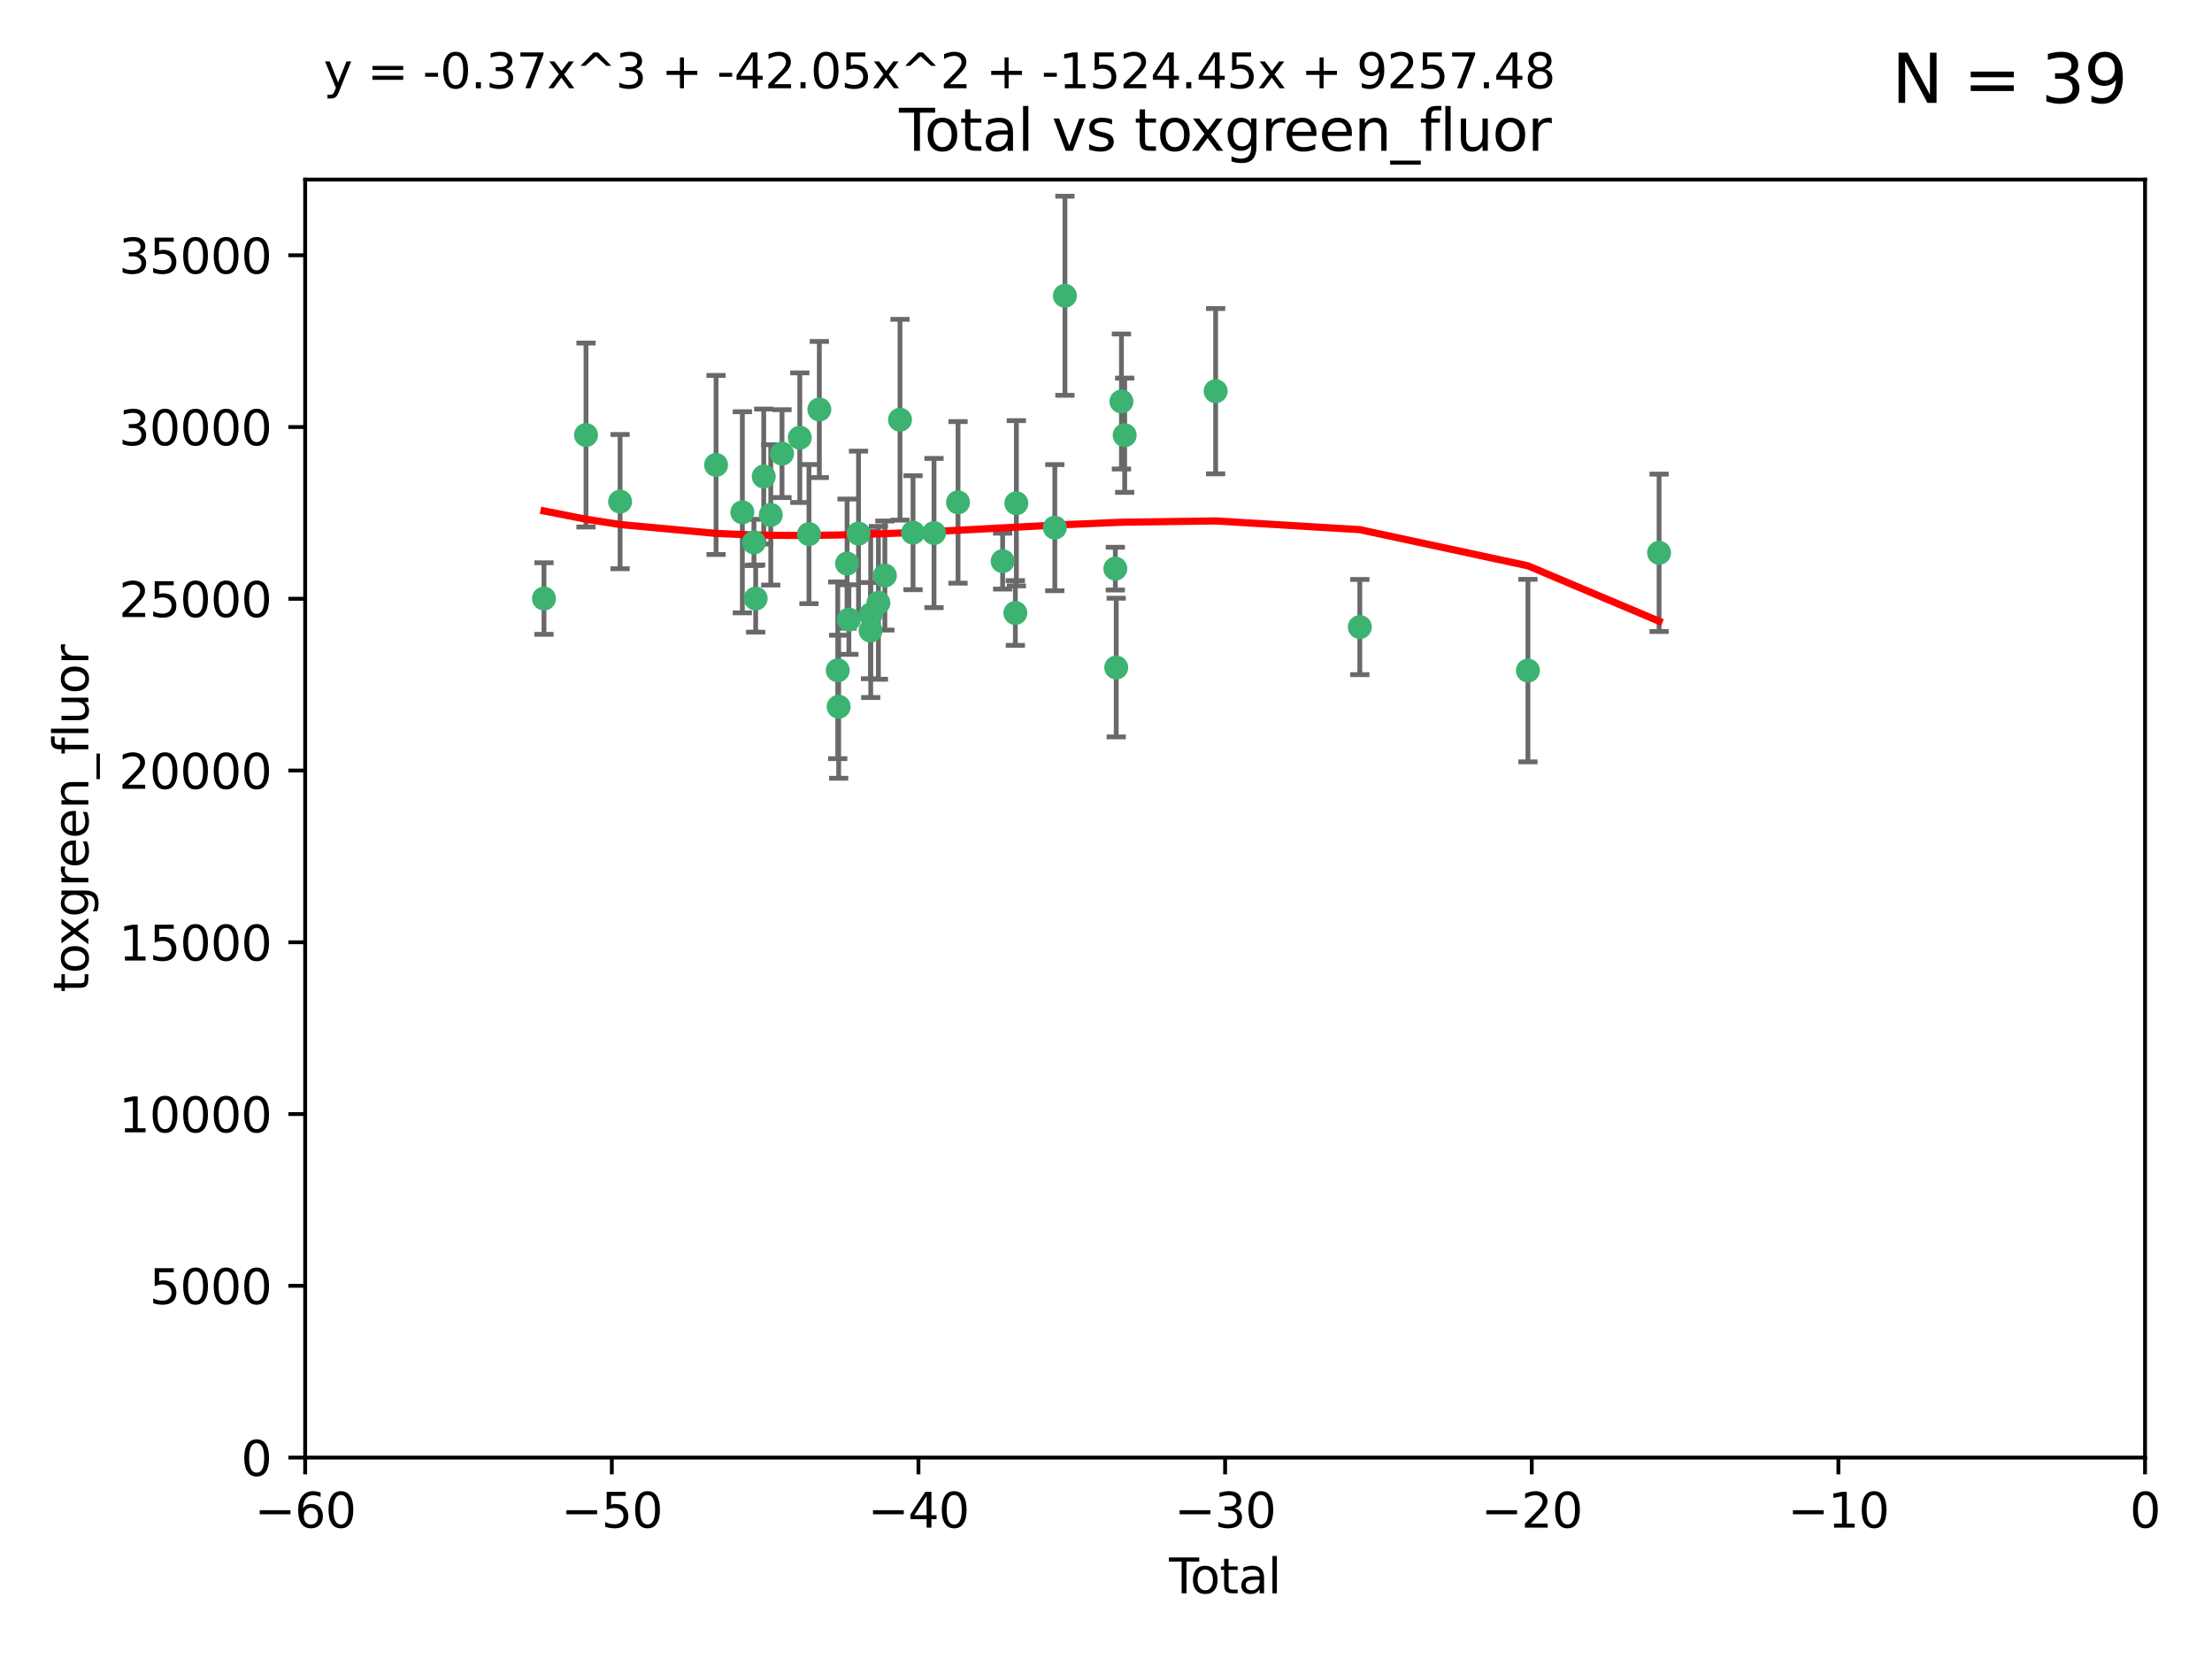 <?xml version="1.0" encoding="utf-8" standalone="no"?>
<!DOCTYPE svg PUBLIC "-//W3C//DTD SVG 1.1//EN"
  "http://www.w3.org/Graphics/SVG/1.1/DTD/svg11.dtd">
<svg xmlns:xlink="http://www.w3.org/1999/xlink" width="460.8pt" height="345.6pt" viewBox="0 0 460.8 345.6" xmlns="http://www.w3.org/2000/svg" version="1.1">
 <defs>
  <style type="text/css">*{stroke-linejoin: round; stroke-linecap: butt}</style>
 </defs>
 <g id="figure_1">
  <g id="patch_1">
   <path d="M 0 345.6 
L 460.8 345.6 
L 460.8 0 
L 0 0 
z
" style="fill: #ffffff"/>
  </g>
  <g id="axes_1">
   <g id="patch_2">
    <path d="M 63.571 303.64 
L 446.85 303.64 
L 446.85 37.411 
L 63.571 37.411 
z
" style="fill: #ffffff"/>
   </g>
   <g id="PathCollection_1">
    <defs>
     <path id="mecc044d574" d="M 0 1.118 
C 0.297 1.118 0.581 1 0.791 0.791 
C 1 0.581 1.118 0.297 1.118 0 
C 1.118 -0.297 1 -0.581 0.791 -0.791 
C 0.581 -1 0.297 -1.118 0 -1.118 
C -0.297 -1.118 -0.581 -1 -0.791 -0.791 
C -1 -0.581 -1.118 -0.297 -1.118 0 
C -1.118 0.297 -1 0.581 -0.791 0.791 
C -0.581 1 -0.297 1.118 0 1.118 
z
" style="stroke: #3cb371"/>
    </defs>
    <g clip-path="url(#p6357969f59)">
     <use xlink:href="#mecc044d574" x="113.324" y="124.69" style="fill: #3cb371; stroke: #3cb371"/>
     <use xlink:href="#mecc044d574" x="122.075" y="90.623" style="fill: #3cb371; stroke: #3cb371"/>
     <use xlink:href="#mecc044d574" x="129.178" y="104.496" style="fill: #3cb371; stroke: #3cb371"/>
     <use xlink:href="#mecc044d574" x="149.169" y="96.857" style="fill: #3cb371; stroke: #3cb371"/>
     <use xlink:href="#mecc044d574" x="154.646" y="106.718" style="fill: #3cb371; stroke: #3cb371"/>
     <use xlink:href="#mecc044d574" x="157.063" y="112.994" style="fill: #3cb371; stroke: #3cb371"/>
     <use xlink:href="#mecc044d574" x="157.422" y="124.689" style="fill: #3cb371; stroke: #3cb371"/>
     <use xlink:href="#mecc044d574" x="159.1" y="99.267" style="fill: #3cb371; stroke: #3cb371"/>
     <use xlink:href="#mecc044d574" x="160.565" y="107.264" style="fill: #3cb371; stroke: #3cb371"/>
     <use xlink:href="#mecc044d574" x="162.908" y="94.5" style="fill: #3cb371; stroke: #3cb371"/>
     <use xlink:href="#mecc044d574" x="166.614" y="91.178" style="fill: #3cb371; stroke: #3cb371"/>
     <use xlink:href="#mecc044d574" x="168.522" y="111.261" style="fill: #3cb371; stroke: #3cb371"/>
     <use xlink:href="#mecc044d574" x="170.683" y="85.309" style="fill: #3cb371; stroke: #3cb371"/>
     <use xlink:href="#mecc044d574" x="174.52" y="139.64" style="fill: #3cb371; stroke: #3cb371"/>
     <use xlink:href="#mecc044d574" x="174.71" y="147.225" style="fill: #3cb371; stroke: #3cb371"/>
     <use xlink:href="#mecc044d574" x="176.46" y="117.402" style="fill: #3cb371; stroke: #3cb371"/>
     <use xlink:href="#mecc044d574" x="176.84" y="129.063" style="fill: #3cb371; stroke: #3cb371"/>
     <use xlink:href="#mecc044d574" x="178.846" y="111.157" style="fill: #3cb371; stroke: #3cb371"/>
     <use xlink:href="#mecc044d574" x="181.35" y="131.368" style="fill: #3cb371; stroke: #3cb371"/>
     <use xlink:href="#mecc044d574" x="181.385" y="128.013" style="fill: #3cb371; stroke: #3cb371"/>
     <use xlink:href="#mecc044d574" x="182.989" y="125.579" style="fill: #3cb371; stroke: #3cb371"/>
     <use xlink:href="#mecc044d574" x="184.332" y="119.895" style="fill: #3cb371; stroke: #3cb371"/>
     <use xlink:href="#mecc044d574" x="187.487" y="87.434" style="fill: #3cb371; stroke: #3cb371"/>
     <use xlink:href="#mecc044d574" x="190.203" y="110.968" style="fill: #3cb371; stroke: #3cb371"/>
     <use xlink:href="#mecc044d574" x="194.574" y="111.045" style="fill: #3cb371; stroke: #3cb371"/>
     <use xlink:href="#mecc044d574" x="199.574" y="104.651" style="fill: #3cb371; stroke: #3cb371"/>
     <use xlink:href="#mecc044d574" x="208.867" y="116.895" style="fill: #3cb371; stroke: #3cb371"/>
     <use xlink:href="#mecc044d574" x="211.515" y="127.696" style="fill: #3cb371; stroke: #3cb371"/>
     <use xlink:href="#mecc044d574" x="211.723" y="104.837" style="fill: #3cb371; stroke: #3cb371"/>
     <use xlink:href="#mecc044d574" x="219.736" y="109.922" style="fill: #3cb371; stroke: #3cb371"/>
     <use xlink:href="#mecc044d574" x="221.844" y="61.614" style="fill: #3cb371; stroke: #3cb371"/>
     <use xlink:href="#mecc044d574" x="232.345" y="118.457" style="fill: #3cb371; stroke: #3cb371"/>
     <use xlink:href="#mecc044d574" x="232.53" y="139.063" style="fill: #3cb371; stroke: #3cb371"/>
     <use xlink:href="#mecc044d574" x="233.617" y="83.639" style="fill: #3cb371; stroke: #3cb371"/>
     <use xlink:href="#mecc044d574" x="234.291" y="90.667" style="fill: #3cb371; stroke: #3cb371"/>
     <use xlink:href="#mecc044d574" x="253.24" y="81.492" style="fill: #3cb371; stroke: #3cb371"/>
     <use xlink:href="#mecc044d574" x="283.277" y="130.623" style="fill: #3cb371; stroke: #3cb371"/>
     <use xlink:href="#mecc044d574" x="318.296" y="139.694" style="fill: #3cb371; stroke: #3cb371"/>
     <use xlink:href="#mecc044d574" x="345.618" y="115.163" style="fill: #3cb371; stroke: #3cb371"/>
    </g>
   </g>
   <g id="matplotlib.axis_1">
    <g id="xtick_1">
     <g id="line2d_1">
      <defs>
       <path id="m820a0eb4ef" d="M 0 0 
L 0 3.5 
" style="stroke: #000000; stroke-width: 0.8"/>
      </defs>
      <g>
       <use xlink:href="#m820a0eb4ef" x="63.571" y="303.64" style="stroke: #000000; stroke-width: 0.8"/>
      </g>
     </g>
     <g id="text_1">
      <!-- −60 -->
      <g transform="translate(53.019 318.238)scale(0.1 -0.1)">
       <defs>
        <path id="DejaVuSans-2212" d="M 678 2272 
L 4684 2272 
L 4684 1741 
L 678 1741 
L 678 2272 
z
" transform="scale(0.016)"/>
        <path id="DejaVuSans-36" d="M 2113 2584 
Q 1688 2584 1439 2293 
Q 1191 2003 1191 1497 
Q 1191 994 1439 701 
Q 1688 409 2113 409 
Q 2538 409 2786 701 
Q 3034 994 3034 1497 
Q 3034 2003 2786 2293 
Q 2538 2584 2113 2584 
z
M 3366 4563 
L 3366 3988 
Q 3128 4100 2886 4159 
Q 2644 4219 2406 4219 
Q 1781 4219 1451 3797 
Q 1122 3375 1075 2522 
Q 1259 2794 1537 2939 
Q 1816 3084 2150 3084 
Q 2853 3084 3261 2657 
Q 3669 2231 3669 1497 
Q 3669 778 3244 343 
Q 2819 -91 2113 -91 
Q 1303 -91 875 529 
Q 447 1150 447 2328 
Q 447 3434 972 4092 
Q 1497 4750 2381 4750 
Q 2619 4750 2861 4703 
Q 3103 4656 3366 4563 
z
" transform="scale(0.016)"/>
        <path id="DejaVuSans-30" d="M 2034 4250 
Q 1547 4250 1301 3770 
Q 1056 3291 1056 2328 
Q 1056 1369 1301 889 
Q 1547 409 2034 409 
Q 2525 409 2770 889 
Q 3016 1369 3016 2328 
Q 3016 3291 2770 3770 
Q 2525 4250 2034 4250 
z
M 2034 4750 
Q 2819 4750 3233 4129 
Q 3647 3509 3647 2328 
Q 3647 1150 3233 529 
Q 2819 -91 2034 -91 
Q 1250 -91 836 529 
Q 422 1150 422 2328 
Q 422 3509 836 4129 
Q 1250 4750 2034 4750 
z
" transform="scale(0.016)"/>
       </defs>
       <use xlink:href="#DejaVuSans-2212"/>
       <use xlink:href="#DejaVuSans-36" x="83.789"/>
       <use xlink:href="#DejaVuSans-30" x="147.412"/>
      </g>
     </g>
    </g>
    <g id="xtick_2">
     <g id="line2d_2">
      <g>
       <use xlink:href="#m820a0eb4ef" x="127.451" y="303.64" style="stroke: #000000; stroke-width: 0.8"/>
      </g>
     </g>
     <g id="text_2">
      <!-- −50 -->
      <g transform="translate(116.899 318.238)scale(0.1 -0.1)">
       <defs>
        <path id="DejaVuSans-35" d="M 691 4666 
L 3169 4666 
L 3169 4134 
L 1269 4134 
L 1269 2991 
Q 1406 3038 1543 3061 
Q 1681 3084 1819 3084 
Q 2600 3084 3056 2656 
Q 3513 2228 3513 1497 
Q 3513 744 3044 326 
Q 2575 -91 1722 -91 
Q 1428 -91 1123 -41 
Q 819 9 494 109 
L 494 744 
Q 775 591 1075 516 
Q 1375 441 1709 441 
Q 2250 441 2565 725 
Q 2881 1009 2881 1497 
Q 2881 1984 2565 2268 
Q 2250 2553 1709 2553 
Q 1456 2553 1204 2497 
Q 953 2441 691 2322 
L 691 4666 
z
" transform="scale(0.016)"/>
       </defs>
       <use xlink:href="#DejaVuSans-2212"/>
       <use xlink:href="#DejaVuSans-35" x="83.789"/>
       <use xlink:href="#DejaVuSans-30" x="147.412"/>
      </g>
     </g>
    </g>
    <g id="xtick_3">
     <g id="line2d_3">
      <g>
       <use xlink:href="#m820a0eb4ef" x="191.331" y="303.64" style="stroke: #000000; stroke-width: 0.8"/>
      </g>
     </g>
     <g id="text_3">
      <!-- −40 -->
      <g transform="translate(180.778 318.238)scale(0.1 -0.1)">
       <defs>
        <path id="DejaVuSans-34" d="M 2419 4116 
L 825 1625 
L 2419 1625 
L 2419 4116 
z
M 2253 4666 
L 3047 4666 
L 3047 1625 
L 3713 1625 
L 3713 1100 
L 3047 1100 
L 3047 0 
L 2419 0 
L 2419 1100 
L 313 1100 
L 313 1709 
L 2253 4666 
z
" transform="scale(0.016)"/>
       </defs>
       <use xlink:href="#DejaVuSans-2212"/>
       <use xlink:href="#DejaVuSans-34" x="83.789"/>
       <use xlink:href="#DejaVuSans-30" x="147.412"/>
      </g>
     </g>
    </g>
    <g id="xtick_4">
     <g id="line2d_4">
      <g>
       <use xlink:href="#m820a0eb4ef" x="255.211" y="303.64" style="stroke: #000000; stroke-width: 0.8"/>
      </g>
     </g>
     <g id="text_4">
      <!-- −30 -->
      <g transform="translate(244.658 318.238)scale(0.1 -0.1)">
       <defs>
        <path id="DejaVuSans-33" d="M 2597 2516 
Q 3050 2419 3304 2112 
Q 3559 1806 3559 1356 
Q 3559 666 3084 287 
Q 2609 -91 1734 -91 
Q 1441 -91 1130 -33 
Q 819 25 488 141 
L 488 750 
Q 750 597 1062 519 
Q 1375 441 1716 441 
Q 2309 441 2620 675 
Q 2931 909 2931 1356 
Q 2931 1769 2642 2001 
Q 2353 2234 1838 2234 
L 1294 2234 
L 1294 2753 
L 1863 2753 
Q 2328 2753 2575 2939 
Q 2822 3125 2822 3475 
Q 2822 3834 2567 4026 
Q 2313 4219 1838 4219 
Q 1578 4219 1281 4162 
Q 984 4106 628 3988 
L 628 4550 
Q 988 4650 1302 4700 
Q 1616 4750 1894 4750 
Q 2613 4750 3031 4423 
Q 3450 4097 3450 3541 
Q 3450 3153 3228 2886 
Q 3006 2619 2597 2516 
z
" transform="scale(0.016)"/>
       </defs>
       <use xlink:href="#DejaVuSans-2212"/>
       <use xlink:href="#DejaVuSans-33" x="83.789"/>
       <use xlink:href="#DejaVuSans-30" x="147.412"/>
      </g>
     </g>
    </g>
    <g id="xtick_5">
     <g id="line2d_5">
      <g>
       <use xlink:href="#m820a0eb4ef" x="319.09" y="303.64" style="stroke: #000000; stroke-width: 0.8"/>
      </g>
     </g>
     <g id="text_5">
      <!-- −20 -->
      <g transform="translate(308.538 318.238)scale(0.1 -0.1)">
       <defs>
        <path id="DejaVuSans-32" d="M 1228 531 
L 3431 531 
L 3431 0 
L 469 0 
L 469 531 
Q 828 903 1448 1529 
Q 2069 2156 2228 2338 
Q 2531 2678 2651 2914 
Q 2772 3150 2772 3378 
Q 2772 3750 2511 3984 
Q 2250 4219 1831 4219 
Q 1534 4219 1204 4116 
Q 875 4013 500 3803 
L 500 4441 
Q 881 4594 1212 4672 
Q 1544 4750 1819 4750 
Q 2544 4750 2975 4387 
Q 3406 4025 3406 3419 
Q 3406 3131 3298 2873 
Q 3191 2616 2906 2266 
Q 2828 2175 2409 1742 
Q 1991 1309 1228 531 
z
" transform="scale(0.016)"/>
       </defs>
       <use xlink:href="#DejaVuSans-2212"/>
       <use xlink:href="#DejaVuSans-32" x="83.789"/>
       <use xlink:href="#DejaVuSans-30" x="147.412"/>
      </g>
     </g>
    </g>
    <g id="xtick_6">
     <g id="line2d_6">
      <g>
       <use xlink:href="#m820a0eb4ef" x="382.97" y="303.64" style="stroke: #000000; stroke-width: 0.8"/>
      </g>
     </g>
     <g id="text_6">
      <!-- −10 -->
      <g transform="translate(372.418 318.238)scale(0.1 -0.1)">
       <defs>
        <path id="DejaVuSans-31" d="M 794 531 
L 1825 531 
L 1825 4091 
L 703 3866 
L 703 4441 
L 1819 4666 
L 2450 4666 
L 2450 531 
L 3481 531 
L 3481 0 
L 794 0 
L 794 531 
z
" transform="scale(0.016)"/>
       </defs>
       <use xlink:href="#DejaVuSans-2212"/>
       <use xlink:href="#DejaVuSans-31" x="83.789"/>
       <use xlink:href="#DejaVuSans-30" x="147.412"/>
      </g>
     </g>
    </g>
    <g id="xtick_7">
     <g id="line2d_7">
      <g>
       <use xlink:href="#m820a0eb4ef" x="446.85" y="303.64" style="stroke: #000000; stroke-width: 0.8"/>
      </g>
     </g>
     <g id="text_7">
      <!-- 0 -->
      <g transform="translate(443.669 318.238)scale(0.1 -0.1)">
       <use xlink:href="#DejaVuSans-30"/>
      </g>
     </g>
    </g>
    <g id="text_8">
     <!-- Total -->
     <g transform="translate(243.534 331.917)scale(0.1 -0.1)">
      <defs>
       <path id="DejaVuSans-54" d="M -19 4666 
L 3928 4666 
L 3928 4134 
L 2272 4134 
L 2272 0 
L 1638 0 
L 1638 4134 
L -19 4134 
L -19 4666 
z
" transform="scale(0.016)"/>
       <path id="DejaVuSans-6f" d="M 1959 3097 
Q 1497 3097 1228 2736 
Q 959 2375 959 1747 
Q 959 1119 1226 758 
Q 1494 397 1959 397 
Q 2419 397 2687 759 
Q 2956 1122 2956 1747 
Q 2956 2369 2687 2733 
Q 2419 3097 1959 3097 
z
M 1959 3584 
Q 2709 3584 3137 3096 
Q 3566 2609 3566 1747 
Q 3566 888 3137 398 
Q 2709 -91 1959 -91 
Q 1206 -91 779 398 
Q 353 888 353 1747 
Q 353 2609 779 3096 
Q 1206 3584 1959 3584 
z
" transform="scale(0.016)"/>
       <path id="DejaVuSans-74" d="M 1172 4494 
L 1172 3500 
L 2356 3500 
L 2356 3053 
L 1172 3053 
L 1172 1153 
Q 1172 725 1289 603 
Q 1406 481 1766 481 
L 2356 481 
L 2356 0 
L 1766 0 
Q 1100 0 847 248 
Q 594 497 594 1153 
L 594 3053 
L 172 3053 
L 172 3500 
L 594 3500 
L 594 4494 
L 1172 4494 
z
" transform="scale(0.016)"/>
       <path id="DejaVuSans-61" d="M 2194 1759 
Q 1497 1759 1228 1600 
Q 959 1441 959 1056 
Q 959 750 1161 570 
Q 1363 391 1709 391 
Q 2188 391 2477 730 
Q 2766 1069 2766 1631 
L 2766 1759 
L 2194 1759 
z
M 3341 1997 
L 3341 0 
L 2766 0 
L 2766 531 
Q 2569 213 2275 61 
Q 1981 -91 1556 -91 
Q 1019 -91 701 211 
Q 384 513 384 1019 
Q 384 1609 779 1909 
Q 1175 2209 1959 2209 
L 2766 2209 
L 2766 2266 
Q 2766 2663 2505 2880 
Q 2244 3097 1772 3097 
Q 1472 3097 1187 3025 
Q 903 2953 641 2809 
L 641 3341 
Q 956 3463 1253 3523 
Q 1550 3584 1831 3584 
Q 2591 3584 2966 3190 
Q 3341 2797 3341 1997 
z
" transform="scale(0.016)"/>
       <path id="DejaVuSans-6c" d="M 603 4863 
L 1178 4863 
L 1178 0 
L 603 0 
L 603 4863 
z
" transform="scale(0.016)"/>
      </defs>
      <use xlink:href="#DejaVuSans-54"/>
      <use xlink:href="#DejaVuSans-6f" x="44.084"/>
      <use xlink:href="#DejaVuSans-74" x="105.266"/>
      <use xlink:href="#DejaVuSans-61" x="144.475"/>
      <use xlink:href="#DejaVuSans-6c" x="205.754"/>
     </g>
    </g>
   </g>
   <g id="matplotlib.axis_2">
    <g id="ytick_1">
     <g id="line2d_8">
      <defs>
       <path id="m2a786a0caa" d="M 0 0 
L -3.5 0 
" style="stroke: #000000; stroke-width: 0.8"/>
      </defs>
      <g>
       <use xlink:href="#m2a786a0caa" x="63.571" y="303.64" style="stroke: #000000; stroke-width: 0.8"/>
      </g>
     </g>
     <g id="text_9">
      <!-- 0 -->
      <g transform="translate(50.209 307.439)scale(0.1 -0.1)">
       <use xlink:href="#DejaVuSans-30"/>
      </g>
     </g>
    </g>
    <g id="ytick_2">
     <g id="line2d_9">
      <g>
       <use xlink:href="#m2a786a0caa" x="63.571" y="267.859" style="stroke: #000000; stroke-width: 0.8"/>
      </g>
     </g>
     <g id="text_10">
      <!-- 5000 -->
      <g transform="translate(31.121 271.658)scale(0.1 -0.1)">
       <use xlink:href="#DejaVuSans-35"/>
       <use xlink:href="#DejaVuSans-30" x="63.623"/>
       <use xlink:href="#DejaVuSans-30" x="127.246"/>
       <use xlink:href="#DejaVuSans-30" x="190.869"/>
      </g>
     </g>
    </g>
    <g id="ytick_3">
     <g id="line2d_10">
      <g>
       <use xlink:href="#m2a786a0caa" x="63.571" y="232.078" style="stroke: #000000; stroke-width: 0.8"/>
      </g>
     </g>
     <g id="text_11">
      <!-- 10000 -->
      <g transform="translate(24.759 235.878)scale(0.1 -0.1)">
       <use xlink:href="#DejaVuSans-31"/>
       <use xlink:href="#DejaVuSans-30" x="63.623"/>
       <use xlink:href="#DejaVuSans-30" x="127.246"/>
       <use xlink:href="#DejaVuSans-30" x="190.869"/>
       <use xlink:href="#DejaVuSans-30" x="254.492"/>
      </g>
     </g>
    </g>
    <g id="ytick_4">
     <g id="line2d_11">
      <g>
       <use xlink:href="#m2a786a0caa" x="63.571" y="196.298" style="stroke: #000000; stroke-width: 0.8"/>
      </g>
     </g>
     <g id="text_12">
      <!-- 15000 -->
      <g transform="translate(24.759 200.097)scale(0.1 -0.1)">
       <use xlink:href="#DejaVuSans-31"/>
       <use xlink:href="#DejaVuSans-35" x="63.623"/>
       <use xlink:href="#DejaVuSans-30" x="127.246"/>
       <use xlink:href="#DejaVuSans-30" x="190.869"/>
       <use xlink:href="#DejaVuSans-30" x="254.492"/>
      </g>
     </g>
    </g>
    <g id="ytick_5">
     <g id="line2d_12">
      <g>
       <use xlink:href="#m2a786a0caa" x="63.571" y="160.517" style="stroke: #000000; stroke-width: 0.8"/>
      </g>
     </g>
     <g id="text_13">
      <!-- 20000 -->
      <g transform="translate(24.759 164.316)scale(0.1 -0.1)">
       <use xlink:href="#DejaVuSans-32"/>
       <use xlink:href="#DejaVuSans-30" x="63.623"/>
       <use xlink:href="#DejaVuSans-30" x="127.246"/>
       <use xlink:href="#DejaVuSans-30" x="190.869"/>
       <use xlink:href="#DejaVuSans-30" x="254.492"/>
      </g>
     </g>
    </g>
    <g id="ytick_6">
     <g id="line2d_13">
      <g>
       <use xlink:href="#m2a786a0caa" x="63.571" y="124.736" style="stroke: #000000; stroke-width: 0.8"/>
      </g>
     </g>
     <g id="text_14">
      <!-- 25000 -->
      <g transform="translate(24.759 128.535)scale(0.1 -0.1)">
       <use xlink:href="#DejaVuSans-32"/>
       <use xlink:href="#DejaVuSans-35" x="63.623"/>
       <use xlink:href="#DejaVuSans-30" x="127.246"/>
       <use xlink:href="#DejaVuSans-30" x="190.869"/>
       <use xlink:href="#DejaVuSans-30" x="254.492"/>
      </g>
     </g>
    </g>
    <g id="ytick_7">
     <g id="line2d_14">
      <g>
       <use xlink:href="#m2a786a0caa" x="63.571" y="88.955" style="stroke: #000000; stroke-width: 0.8"/>
      </g>
     </g>
     <g id="text_15">
      <!-- 30000 -->
      <g transform="translate(24.759 92.754)scale(0.1 -0.1)">
       <use xlink:href="#DejaVuSans-33"/>
       <use xlink:href="#DejaVuSans-30" x="63.623"/>
       <use xlink:href="#DejaVuSans-30" x="127.246"/>
       <use xlink:href="#DejaVuSans-30" x="190.869"/>
       <use xlink:href="#DejaVuSans-30" x="254.492"/>
      </g>
     </g>
    </g>
    <g id="ytick_8">
     <g id="line2d_15">
      <g>
       <use xlink:href="#m2a786a0caa" x="63.571" y="53.174" style="stroke: #000000; stroke-width: 0.8"/>
      </g>
     </g>
     <g id="text_16">
      <!-- 35000 -->
      <g transform="translate(24.759 56.974)scale(0.1 -0.1)">
       <use xlink:href="#DejaVuSans-33"/>
       <use xlink:href="#DejaVuSans-35" x="63.623"/>
       <use xlink:href="#DejaVuSans-30" x="127.246"/>
       <use xlink:href="#DejaVuSans-30" x="190.869"/>
       <use xlink:href="#DejaVuSans-30" x="254.492"/>
      </g>
     </g>
    </g>
    <g id="text_17">
     <!-- toxgreen_fluor -->
     <g transform="translate(18.401 206.72)rotate(-90)scale(0.1 -0.1)">
      <defs>
       <path id="DejaVuSans-78" d="M 3513 3500 
L 2247 1797 
L 3578 0 
L 2900 0 
L 1881 1375 
L 863 0 
L 184 0 
L 1544 1831 
L 300 3500 
L 978 3500 
L 1906 2253 
L 2834 3500 
L 3513 3500 
z
" transform="scale(0.016)"/>
       <path id="DejaVuSans-67" d="M 2906 1791 
Q 2906 2416 2648 2759 
Q 2391 3103 1925 3103 
Q 1463 3103 1205 2759 
Q 947 2416 947 1791 
Q 947 1169 1205 825 
Q 1463 481 1925 481 
Q 2391 481 2648 825 
Q 2906 1169 2906 1791 
z
M 3481 434 
Q 3481 -459 3084 -895 
Q 2688 -1331 1869 -1331 
Q 1566 -1331 1297 -1286 
Q 1028 -1241 775 -1147 
L 775 -588 
Q 1028 -725 1275 -790 
Q 1522 -856 1778 -856 
Q 2344 -856 2625 -561 
Q 2906 -266 2906 331 
L 2906 616 
Q 2728 306 2450 153 
Q 2172 0 1784 0 
Q 1141 0 747 490 
Q 353 981 353 1791 
Q 353 2603 747 3093 
Q 1141 3584 1784 3584 
Q 2172 3584 2450 3431 
Q 2728 3278 2906 2969 
L 2906 3500 
L 3481 3500 
L 3481 434 
z
" transform="scale(0.016)"/>
       <path id="DejaVuSans-72" d="M 2631 2963 
Q 2534 3019 2420 3045 
Q 2306 3072 2169 3072 
Q 1681 3072 1420 2755 
Q 1159 2438 1159 1844 
L 1159 0 
L 581 0 
L 581 3500 
L 1159 3500 
L 1159 2956 
Q 1341 3275 1631 3429 
Q 1922 3584 2338 3584 
Q 2397 3584 2469 3576 
Q 2541 3569 2628 3553 
L 2631 2963 
z
" transform="scale(0.016)"/>
       <path id="DejaVuSans-65" d="M 3597 1894 
L 3597 1613 
L 953 1613 
Q 991 1019 1311 708 
Q 1631 397 2203 397 
Q 2534 397 2845 478 
Q 3156 559 3463 722 
L 3463 178 
Q 3153 47 2828 -22 
Q 2503 -91 2169 -91 
Q 1331 -91 842 396 
Q 353 884 353 1716 
Q 353 2575 817 3079 
Q 1281 3584 2069 3584 
Q 2775 3584 3186 3129 
Q 3597 2675 3597 1894 
z
M 3022 2063 
Q 3016 2534 2758 2815 
Q 2500 3097 2075 3097 
Q 1594 3097 1305 2825 
Q 1016 2553 972 2059 
L 3022 2063 
z
" transform="scale(0.016)"/>
       <path id="DejaVuSans-6e" d="M 3513 2113 
L 3513 0 
L 2938 0 
L 2938 2094 
Q 2938 2591 2744 2837 
Q 2550 3084 2163 3084 
Q 1697 3084 1428 2787 
Q 1159 2491 1159 1978 
L 1159 0 
L 581 0 
L 581 3500 
L 1159 3500 
L 1159 2956 
Q 1366 3272 1645 3428 
Q 1925 3584 2291 3584 
Q 2894 3584 3203 3211 
Q 3513 2838 3513 2113 
z
" transform="scale(0.016)"/>
       <path id="DejaVuSans-5f" d="M 3263 -1063 
L 3263 -1509 
L -63 -1509 
L -63 -1063 
L 3263 -1063 
z
" transform="scale(0.016)"/>
       <path id="DejaVuSans-66" d="M 2375 4863 
L 2375 4384 
L 1825 4384 
Q 1516 4384 1395 4259 
Q 1275 4134 1275 3809 
L 1275 3500 
L 2222 3500 
L 2222 3053 
L 1275 3053 
L 1275 0 
L 697 0 
L 697 3053 
L 147 3053 
L 147 3500 
L 697 3500 
L 697 3744 
Q 697 4328 969 4595 
Q 1241 4863 1831 4863 
L 2375 4863 
z
" transform="scale(0.016)"/>
       <path id="DejaVuSans-75" d="M 544 1381 
L 544 3500 
L 1119 3500 
L 1119 1403 
Q 1119 906 1312 657 
Q 1506 409 1894 409 
Q 2359 409 2629 706 
Q 2900 1003 2900 1516 
L 2900 3500 
L 3475 3500 
L 3475 0 
L 2900 0 
L 2900 538 
Q 2691 219 2414 64 
Q 2138 -91 1772 -91 
Q 1169 -91 856 284 
Q 544 659 544 1381 
z
M 1991 3584 
L 1991 3584 
z
" transform="scale(0.016)"/>
      </defs>
      <use xlink:href="#DejaVuSans-74"/>
      <use xlink:href="#DejaVuSans-6f" x="39.209"/>
      <use xlink:href="#DejaVuSans-78" x="97.266"/>
      <use xlink:href="#DejaVuSans-67" x="156.445"/>
      <use xlink:href="#DejaVuSans-72" x="219.922"/>
      <use xlink:href="#DejaVuSans-65" x="258.785"/>
      <use xlink:href="#DejaVuSans-65" x="320.309"/>
      <use xlink:href="#DejaVuSans-6e" x="381.832"/>
      <use xlink:href="#DejaVuSans-5f" x="445.211"/>
      <use xlink:href="#DejaVuSans-66" x="495.211"/>
      <use xlink:href="#DejaVuSans-6c" x="530.416"/>
      <use xlink:href="#DejaVuSans-75" x="558.199"/>
      <use xlink:href="#DejaVuSans-6f" x="621.578"/>
      <use xlink:href="#DejaVuSans-72" x="682.76"/>
     </g>
    </g>
   </g>
   <g id="LineCollection_1">
    <path d="M 113.324 132.143 
L 113.324 117.237 
" clip-path="url(#p6357969f59)" style="fill: none; stroke: #696969"/>
    <path d="M 122.075 109.781 
L 122.075 71.466 
" clip-path="url(#p6357969f59)" style="fill: none; stroke: #696969"/>
    <path d="M 129.178 118.477 
L 129.178 90.515 
" clip-path="url(#p6357969f59)" style="fill: none; stroke: #696969"/>
    <path d="M 149.169 115.505 
L 149.169 78.209 
" clip-path="url(#p6357969f59)" style="fill: none; stroke: #696969"/>
    <path d="M 154.646 127.664 
L 154.646 85.772 
" clip-path="url(#p6357969f59)" style="fill: none; stroke: #696969"/>
    <path d="M 157.063 117.812 
L 157.063 108.176 
" clip-path="url(#p6357969f59)" style="fill: none; stroke: #696969"/>
    <path d="M 157.422 131.683 
L 157.422 117.696 
" clip-path="url(#p6357969f59)" style="fill: none; stroke: #696969"/>
    <path d="M 159.1 113.322 
L 159.1 85.213 
" clip-path="url(#p6357969f59)" style="fill: none; stroke: #696969"/>
    <path d="M 160.565 121.88 
L 160.565 92.647 
" clip-path="url(#p6357969f59)" style="fill: none; stroke: #696969"/>
    <path d="M 162.908 103.651 
L 162.908 85.348 
" clip-path="url(#p6357969f59)" style="fill: none; stroke: #696969"/>
    <path d="M 166.614 104.675 
L 166.614 77.682 
" clip-path="url(#p6357969f59)" style="fill: none; stroke: #696969"/>
    <path d="M 168.522 125.753 
L 168.522 96.768 
" clip-path="url(#p6357969f59)" style="fill: none; stroke: #696969"/>
    <path d="M 170.683 99.491 
L 170.683 71.128 
" clip-path="url(#p6357969f59)" style="fill: none; stroke: #696969"/>
    <path d="M 174.52 158.046 
L 174.52 121.234 
" clip-path="url(#p6357969f59)" style="fill: none; stroke: #696969"/>
    <path d="M 174.71 162.121 
L 174.71 132.33 
" clip-path="url(#p6357969f59)" style="fill: none; stroke: #696969"/>
    <path d="M 176.46 130.841 
L 176.46 103.963 
" clip-path="url(#p6357969f59)" style="fill: none; stroke: #696969"/>
    <path d="M 176.84 136.31 
L 176.84 121.816 
" clip-path="url(#p6357969f59)" style="fill: none; stroke: #696969"/>
    <path d="M 178.846 128.336 
L 178.846 93.979 
" clip-path="url(#p6357969f59)" style="fill: none; stroke: #696969"/>
    <path d="M 181.35 141.39 
L 181.35 121.347 
" clip-path="url(#p6357969f59)" style="fill: none; stroke: #696969"/>
    <path d="M 181.385 145.305 
L 181.385 110.721 
" clip-path="url(#p6357969f59)" style="fill: none; stroke: #696969"/>
    <path d="M 182.989 141.497 
L 182.989 109.662 
" clip-path="url(#p6357969f59)" style="fill: none; stroke: #696969"/>
    <path d="M 184.332 131.252 
L 184.332 108.538 
" clip-path="url(#p6357969f59)" style="fill: none; stroke: #696969"/>
    <path d="M 187.487 108.351 
L 187.487 66.517 
" clip-path="url(#p6357969f59)" style="fill: none; stroke: #696969"/>
    <path d="M 190.203 122.844 
L 190.203 99.093 
" clip-path="url(#p6357969f59)" style="fill: none; stroke: #696969"/>
    <path d="M 194.574 126.588 
L 194.574 95.502 
" clip-path="url(#p6357969f59)" style="fill: none; stroke: #696969"/>
    <path d="M 199.574 121.481 
L 199.574 87.821 
" clip-path="url(#p6357969f59)" style="fill: none; stroke: #696969"/>
    <path d="M 208.867 122.714 
L 208.867 111.075 
" clip-path="url(#p6357969f59)" style="fill: none; stroke: #696969"/>
    <path d="M 211.515 134.441 
L 211.515 120.951 
" clip-path="url(#p6357969f59)" style="fill: none; stroke: #696969"/>
    <path d="M 211.723 122.048 
L 211.723 87.626 
" clip-path="url(#p6357969f59)" style="fill: none; stroke: #696969"/>
    <path d="M 219.736 123.06 
L 219.736 96.783 
" clip-path="url(#p6357969f59)" style="fill: none; stroke: #696969"/>
    <path d="M 221.844 82.348 
L 221.844 40.879 
" clip-path="url(#p6357969f59)" style="fill: none; stroke: #696969"/>
    <path d="M 232.345 122.912 
L 232.345 114.001 
" clip-path="url(#p6357969f59)" style="fill: none; stroke: #696969"/>
    <path d="M 232.53 153.504 
L 232.53 124.622 
" clip-path="url(#p6357969f59)" style="fill: none; stroke: #696969"/>
    <path d="M 233.617 97.702 
L 233.617 69.575 
" clip-path="url(#p6357969f59)" style="fill: none; stroke: #696969"/>
    <path d="M 234.291 102.568 
L 234.291 78.767 
" clip-path="url(#p6357969f59)" style="fill: none; stroke: #696969"/>
    <path d="M 253.24 98.71 
L 253.24 64.274 
" clip-path="url(#p6357969f59)" style="fill: none; stroke: #696969"/>
    <path d="M 283.277 140.536 
L 283.277 120.711 
" clip-path="url(#p6357969f59)" style="fill: none; stroke: #696969"/>
    <path d="M 318.296 158.704 
L 318.296 120.683 
" clip-path="url(#p6357969f59)" style="fill: none; stroke: #696969"/>
    <path d="M 345.618 131.554 
L 345.618 98.772 
" clip-path="url(#p6357969f59)" style="fill: none; stroke: #696969"/>
   </g>
   <g id="line2d_16">
    <defs>
     <path id="m1ae4638f77" d="M 2 0 
L -2 -0 
" style="stroke: #696969"/>
    </defs>
    <g clip-path="url(#p6357969f59)">
     <use xlink:href="#m1ae4638f77" x="113.324" y="132.143" style="fill: #696969; stroke: #696969"/>
     <use xlink:href="#m1ae4638f77" x="122.075" y="109.781" style="fill: #696969; stroke: #696969"/>
     <use xlink:href="#m1ae4638f77" x="129.178" y="118.477" style="fill: #696969; stroke: #696969"/>
     <use xlink:href="#m1ae4638f77" x="149.169" y="115.505" style="fill: #696969; stroke: #696969"/>
     <use xlink:href="#m1ae4638f77" x="154.646" y="127.664" style="fill: #696969; stroke: #696969"/>
     <use xlink:href="#m1ae4638f77" x="157.063" y="117.812" style="fill: #696969; stroke: #696969"/>
     <use xlink:href="#m1ae4638f77" x="157.422" y="131.683" style="fill: #696969; stroke: #696969"/>
     <use xlink:href="#m1ae4638f77" x="159.1" y="113.322" style="fill: #696969; stroke: #696969"/>
     <use xlink:href="#m1ae4638f77" x="160.565" y="121.88" style="fill: #696969; stroke: #696969"/>
     <use xlink:href="#m1ae4638f77" x="162.908" y="103.651" style="fill: #696969; stroke: #696969"/>
     <use xlink:href="#m1ae4638f77" x="166.614" y="104.675" style="fill: #696969; stroke: #696969"/>
     <use xlink:href="#m1ae4638f77" x="168.522" y="125.753" style="fill: #696969; stroke: #696969"/>
     <use xlink:href="#m1ae4638f77" x="170.683" y="99.491" style="fill: #696969; stroke: #696969"/>
     <use xlink:href="#m1ae4638f77" x="174.52" y="158.046" style="fill: #696969; stroke: #696969"/>
     <use xlink:href="#m1ae4638f77" x="174.71" y="162.121" style="fill: #696969; stroke: #696969"/>
     <use xlink:href="#m1ae4638f77" x="176.46" y="130.841" style="fill: #696969; stroke: #696969"/>
     <use xlink:href="#m1ae4638f77" x="176.84" y="136.31" style="fill: #696969; stroke: #696969"/>
     <use xlink:href="#m1ae4638f77" x="178.846" y="128.336" style="fill: #696969; stroke: #696969"/>
     <use xlink:href="#m1ae4638f77" x="181.35" y="141.39" style="fill: #696969; stroke: #696969"/>
     <use xlink:href="#m1ae4638f77" x="181.385" y="145.305" style="fill: #696969; stroke: #696969"/>
     <use xlink:href="#m1ae4638f77" x="182.989" y="141.497" style="fill: #696969; stroke: #696969"/>
     <use xlink:href="#m1ae4638f77" x="184.332" y="131.252" style="fill: #696969; stroke: #696969"/>
     <use xlink:href="#m1ae4638f77" x="187.487" y="108.351" style="fill: #696969; stroke: #696969"/>
     <use xlink:href="#m1ae4638f77" x="190.203" y="122.844" style="fill: #696969; stroke: #696969"/>
     <use xlink:href="#m1ae4638f77" x="194.574" y="126.588" style="fill: #696969; stroke: #696969"/>
     <use xlink:href="#m1ae4638f77" x="199.574" y="121.481" style="fill: #696969; stroke: #696969"/>
     <use xlink:href="#m1ae4638f77" x="208.867" y="122.714" style="fill: #696969; stroke: #696969"/>
     <use xlink:href="#m1ae4638f77" x="211.515" y="134.441" style="fill: #696969; stroke: #696969"/>
     <use xlink:href="#m1ae4638f77" x="211.723" y="122.048" style="fill: #696969; stroke: #696969"/>
     <use xlink:href="#m1ae4638f77" x="219.736" y="123.06" style="fill: #696969; stroke: #696969"/>
     <use xlink:href="#m1ae4638f77" x="221.844" y="82.348" style="fill: #696969; stroke: #696969"/>
     <use xlink:href="#m1ae4638f77" x="232.345" y="122.912" style="fill: #696969; stroke: #696969"/>
     <use xlink:href="#m1ae4638f77" x="232.53" y="153.504" style="fill: #696969; stroke: #696969"/>
     <use xlink:href="#m1ae4638f77" x="233.617" y="97.702" style="fill: #696969; stroke: #696969"/>
     <use xlink:href="#m1ae4638f77" x="234.291" y="102.568" style="fill: #696969; stroke: #696969"/>
     <use xlink:href="#m1ae4638f77" x="253.24" y="98.71" style="fill: #696969; stroke: #696969"/>
     <use xlink:href="#m1ae4638f77" x="283.277" y="140.536" style="fill: #696969; stroke: #696969"/>
     <use xlink:href="#m1ae4638f77" x="318.296" y="158.704" style="fill: #696969; stroke: #696969"/>
     <use xlink:href="#m1ae4638f77" x="345.618" y="131.554" style="fill: #696969; stroke: #696969"/>
    </g>
   </g>
   <g id="line2d_17">
    <g clip-path="url(#p6357969f59)">
     <use xlink:href="#m1ae4638f77" x="113.324" y="117.237" style="fill: #696969; stroke: #696969"/>
     <use xlink:href="#m1ae4638f77" x="122.075" y="71.466" style="fill: #696969; stroke: #696969"/>
     <use xlink:href="#m1ae4638f77" x="129.178" y="90.515" style="fill: #696969; stroke: #696969"/>
     <use xlink:href="#m1ae4638f77" x="149.169" y="78.209" style="fill: #696969; stroke: #696969"/>
     <use xlink:href="#m1ae4638f77" x="154.646" y="85.772" style="fill: #696969; stroke: #696969"/>
     <use xlink:href="#m1ae4638f77" x="157.063" y="108.176" style="fill: #696969; stroke: #696969"/>
     <use xlink:href="#m1ae4638f77" x="157.422" y="117.696" style="fill: #696969; stroke: #696969"/>
     <use xlink:href="#m1ae4638f77" x="159.1" y="85.213" style="fill: #696969; stroke: #696969"/>
     <use xlink:href="#m1ae4638f77" x="160.565" y="92.647" style="fill: #696969; stroke: #696969"/>
     <use xlink:href="#m1ae4638f77" x="162.908" y="85.348" style="fill: #696969; stroke: #696969"/>
     <use xlink:href="#m1ae4638f77" x="166.614" y="77.682" style="fill: #696969; stroke: #696969"/>
     <use xlink:href="#m1ae4638f77" x="168.522" y="96.768" style="fill: #696969; stroke: #696969"/>
     <use xlink:href="#m1ae4638f77" x="170.683" y="71.128" style="fill: #696969; stroke: #696969"/>
     <use xlink:href="#m1ae4638f77" x="174.52" y="121.234" style="fill: #696969; stroke: #696969"/>
     <use xlink:href="#m1ae4638f77" x="174.71" y="132.33" style="fill: #696969; stroke: #696969"/>
     <use xlink:href="#m1ae4638f77" x="176.46" y="103.963" style="fill: #696969; stroke: #696969"/>
     <use xlink:href="#m1ae4638f77" x="176.84" y="121.816" style="fill: #696969; stroke: #696969"/>
     <use xlink:href="#m1ae4638f77" x="178.846" y="93.979" style="fill: #696969; stroke: #696969"/>
     <use xlink:href="#m1ae4638f77" x="181.35" y="121.347" style="fill: #696969; stroke: #696969"/>
     <use xlink:href="#m1ae4638f77" x="181.385" y="110.721" style="fill: #696969; stroke: #696969"/>
     <use xlink:href="#m1ae4638f77" x="182.989" y="109.662" style="fill: #696969; stroke: #696969"/>
     <use xlink:href="#m1ae4638f77" x="184.332" y="108.538" style="fill: #696969; stroke: #696969"/>
     <use xlink:href="#m1ae4638f77" x="187.487" y="66.517" style="fill: #696969; stroke: #696969"/>
     <use xlink:href="#m1ae4638f77" x="190.203" y="99.093" style="fill: #696969; stroke: #696969"/>
     <use xlink:href="#m1ae4638f77" x="194.574" y="95.502" style="fill: #696969; stroke: #696969"/>
     <use xlink:href="#m1ae4638f77" x="199.574" y="87.821" style="fill: #696969; stroke: #696969"/>
     <use xlink:href="#m1ae4638f77" x="208.867" y="111.075" style="fill: #696969; stroke: #696969"/>
     <use xlink:href="#m1ae4638f77" x="211.515" y="120.951" style="fill: #696969; stroke: #696969"/>
     <use xlink:href="#m1ae4638f77" x="211.723" y="87.626" style="fill: #696969; stroke: #696969"/>
     <use xlink:href="#m1ae4638f77" x="219.736" y="96.783" style="fill: #696969; stroke: #696969"/>
     <use xlink:href="#m1ae4638f77" x="221.844" y="40.879" style="fill: #696969; stroke: #696969"/>
     <use xlink:href="#m1ae4638f77" x="232.345" y="114.001" style="fill: #696969; stroke: #696969"/>
     <use xlink:href="#m1ae4638f77" x="232.53" y="124.622" style="fill: #696969; stroke: #696969"/>
     <use xlink:href="#m1ae4638f77" x="233.617" y="69.575" style="fill: #696969; stroke: #696969"/>
     <use xlink:href="#m1ae4638f77" x="234.291" y="78.767" style="fill: #696969; stroke: #696969"/>
     <use xlink:href="#m1ae4638f77" x="253.24" y="64.274" style="fill: #696969; stroke: #696969"/>
     <use xlink:href="#m1ae4638f77" x="283.277" y="120.711" style="fill: #696969; stroke: #696969"/>
     <use xlink:href="#m1ae4638f77" x="318.296" y="120.683" style="fill: #696969; stroke: #696969"/>
     <use xlink:href="#m1ae4638f77" x="345.618" y="98.772" style="fill: #696969; stroke: #696969"/>
    </g>
   </g>
   <g id="line2d_18">
    <path d="M 113.324 106.439 
L 122.075 108.165 
L 129.178 109.266 
L 149.169 111.119 
L 154.646 111.353 
L 157.063 111.424 
L 157.422 111.433 
L 159.1 111.47 
L 160.565 111.495 
L 162.908 111.522 
L 166.614 111.534 
L 168.522 111.527 
L 170.683 111.508 
L 174.52 111.448 
L 174.71 111.444 
L 176.46 111.405 
L 176.84 111.396 
L 178.846 111.344 
L 181.35 111.268 
L 181.385 111.267 
L 182.989 111.212 
L 184.332 111.164 
L 187.487 111.04 
L 190.203 110.923 
L 194.574 110.719 
L 199.574 110.467 
L 208.867 109.969 
L 211.515 109.826 
L 211.723 109.814 
L 219.736 109.396 
L 221.844 109.293 
L 232.345 108.845 
L 232.53 108.839 
L 233.617 108.801 
L 234.291 108.779 
L 253.24 108.52 
L 283.277 110.336 
L 318.296 117.868 
L 345.618 129.413 
" clip-path="url(#p6357969f59)" style="fill: none; stroke: #ff0000; stroke-width: 1.5; stroke-linecap: square"/>
   </g>
   <g id="line2d_19">
    <defs>
     <path id="m5c30dc8548" d="M 0 2 
C 0.53 2 1.039 1.789 1.414 1.414 
C 1.789 1.039 2 0.53 2 0 
C 2 -0.53 1.789 -1.039 1.414 -1.414 
C 1.039 -1.789 0.53 -2 0 -2 
C -0.53 -2 -1.039 -1.789 -1.414 -1.414 
C -1.789 -1.039 -2 -0.53 -2 0 
C -2 0.53 -1.789 1.039 -1.414 1.414 
C -1.039 1.789 -0.53 2 0 2 
z
" style="stroke: #3cb371"/>
    </defs>
    <g clip-path="url(#p6357969f59)">
     <use xlink:href="#m5c30dc8548" x="113.324" y="124.69" style="fill: #3cb371; stroke: #3cb371"/>
     <use xlink:href="#m5c30dc8548" x="122.075" y="90.623" style="fill: #3cb371; stroke: #3cb371"/>
     <use xlink:href="#m5c30dc8548" x="129.178" y="104.496" style="fill: #3cb371; stroke: #3cb371"/>
     <use xlink:href="#m5c30dc8548" x="149.169" y="96.857" style="fill: #3cb371; stroke: #3cb371"/>
     <use xlink:href="#m5c30dc8548" x="154.646" y="106.718" style="fill: #3cb371; stroke: #3cb371"/>
     <use xlink:href="#m5c30dc8548" x="157.063" y="112.994" style="fill: #3cb371; stroke: #3cb371"/>
     <use xlink:href="#m5c30dc8548" x="157.422" y="124.689" style="fill: #3cb371; stroke: #3cb371"/>
     <use xlink:href="#m5c30dc8548" x="159.1" y="99.267" style="fill: #3cb371; stroke: #3cb371"/>
     <use xlink:href="#m5c30dc8548" x="160.565" y="107.264" style="fill: #3cb371; stroke: #3cb371"/>
     <use xlink:href="#m5c30dc8548" x="162.908" y="94.5" style="fill: #3cb371; stroke: #3cb371"/>
     <use xlink:href="#m5c30dc8548" x="166.614" y="91.178" style="fill: #3cb371; stroke: #3cb371"/>
     <use xlink:href="#m5c30dc8548" x="168.522" y="111.261" style="fill: #3cb371; stroke: #3cb371"/>
     <use xlink:href="#m5c30dc8548" x="170.683" y="85.309" style="fill: #3cb371; stroke: #3cb371"/>
     <use xlink:href="#m5c30dc8548" x="174.52" y="139.64" style="fill: #3cb371; stroke: #3cb371"/>
     <use xlink:href="#m5c30dc8548" x="174.71" y="147.225" style="fill: #3cb371; stroke: #3cb371"/>
     <use xlink:href="#m5c30dc8548" x="176.46" y="117.402" style="fill: #3cb371; stroke: #3cb371"/>
     <use xlink:href="#m5c30dc8548" x="176.84" y="129.063" style="fill: #3cb371; stroke: #3cb371"/>
     <use xlink:href="#m5c30dc8548" x="178.846" y="111.157" style="fill: #3cb371; stroke: #3cb371"/>
     <use xlink:href="#m5c30dc8548" x="181.35" y="131.368" style="fill: #3cb371; stroke: #3cb371"/>
     <use xlink:href="#m5c30dc8548" x="181.385" y="128.013" style="fill: #3cb371; stroke: #3cb371"/>
     <use xlink:href="#m5c30dc8548" x="182.989" y="125.579" style="fill: #3cb371; stroke: #3cb371"/>
     <use xlink:href="#m5c30dc8548" x="184.332" y="119.895" style="fill: #3cb371; stroke: #3cb371"/>
     <use xlink:href="#m5c30dc8548" x="187.487" y="87.434" style="fill: #3cb371; stroke: #3cb371"/>
     <use xlink:href="#m5c30dc8548" x="190.203" y="110.968" style="fill: #3cb371; stroke: #3cb371"/>
     <use xlink:href="#m5c30dc8548" x="194.574" y="111.045" style="fill: #3cb371; stroke: #3cb371"/>
     <use xlink:href="#m5c30dc8548" x="199.574" y="104.651" style="fill: #3cb371; stroke: #3cb371"/>
     <use xlink:href="#m5c30dc8548" x="208.867" y="116.895" style="fill: #3cb371; stroke: #3cb371"/>
     <use xlink:href="#m5c30dc8548" x="211.515" y="127.696" style="fill: #3cb371; stroke: #3cb371"/>
     <use xlink:href="#m5c30dc8548" x="211.723" y="104.837" style="fill: #3cb371; stroke: #3cb371"/>
     <use xlink:href="#m5c30dc8548" x="219.736" y="109.922" style="fill: #3cb371; stroke: #3cb371"/>
     <use xlink:href="#m5c30dc8548" x="221.844" y="61.614" style="fill: #3cb371; stroke: #3cb371"/>
     <use xlink:href="#m5c30dc8548" x="232.345" y="118.457" style="fill: #3cb371; stroke: #3cb371"/>
     <use xlink:href="#m5c30dc8548" x="232.53" y="139.063" style="fill: #3cb371; stroke: #3cb371"/>
     <use xlink:href="#m5c30dc8548" x="233.617" y="83.639" style="fill: #3cb371; stroke: #3cb371"/>
     <use xlink:href="#m5c30dc8548" x="234.291" y="90.667" style="fill: #3cb371; stroke: #3cb371"/>
     <use xlink:href="#m5c30dc8548" x="253.24" y="81.492" style="fill: #3cb371; stroke: #3cb371"/>
     <use xlink:href="#m5c30dc8548" x="283.277" y="130.623" style="fill: #3cb371; stroke: #3cb371"/>
     <use xlink:href="#m5c30dc8548" x="318.296" y="139.694" style="fill: #3cb371; stroke: #3cb371"/>
     <use xlink:href="#m5c30dc8548" x="345.618" y="115.163" style="fill: #3cb371; stroke: #3cb371"/>
    </g>
   </g>
   <g id="patch_3">
    <path d="M 63.571 303.64 
L 63.571 37.411 
" style="fill: none; stroke: #000000; stroke-width: 0.8; stroke-linejoin: miter; stroke-linecap: square"/>
   </g>
   <g id="patch_4">
    <path d="M 446.85 303.64 
L 446.85 37.411 
" style="fill: none; stroke: #000000; stroke-width: 0.8; stroke-linejoin: miter; stroke-linecap: square"/>
   </g>
   <g id="patch_5">
    <path d="M 63.571 303.64 
L 446.85 303.64 
" style="fill: none; stroke: #000000; stroke-width: 0.8; stroke-linejoin: miter; stroke-linecap: square"/>
   </g>
   <g id="patch_6">
    <path d="M 63.571 37.411 
L 446.85 37.411 
" style="fill: none; stroke: #000000; stroke-width: 0.8; stroke-linejoin: miter; stroke-linecap: square"/>
   </g>
   <g id="text_18">
    <!-- N = 39 -->
    <g transform="translate(394.098 21.426)scale(0.14 -0.14)">
     <defs>
      <path id="DejaVuSans-4e" d="M 628 4666 
L 1478 4666 
L 3547 763 
L 3547 4666 
L 4159 4666 
L 4159 0 
L 3309 0 
L 1241 3903 
L 1241 0 
L 628 0 
L 628 4666 
z
" transform="scale(0.016)"/>
      <path id="DejaVuSans-20" transform="scale(0.016)"/>
      <path id="DejaVuSans-3d" d="M 678 2906 
L 4684 2906 
L 4684 2381 
L 678 2381 
L 678 2906 
z
M 678 1631 
L 4684 1631 
L 4684 1100 
L 678 1100 
L 678 1631 
z
" transform="scale(0.016)"/>
      <path id="DejaVuSans-39" d="M 703 97 
L 703 672 
Q 941 559 1184 500 
Q 1428 441 1663 441 
Q 2288 441 2617 861 
Q 2947 1281 2994 2138 
Q 2813 1869 2534 1725 
Q 2256 1581 1919 1581 
Q 1219 1581 811 2004 
Q 403 2428 403 3163 
Q 403 3881 828 4315 
Q 1253 4750 1959 4750 
Q 2769 4750 3195 4129 
Q 3622 3509 3622 2328 
Q 3622 1225 3098 567 
Q 2575 -91 1691 -91 
Q 1453 -91 1209 -44 
Q 966 3 703 97 
z
M 1959 2075 
Q 2384 2075 2632 2365 
Q 2881 2656 2881 3163 
Q 2881 3666 2632 3958 
Q 2384 4250 1959 4250 
Q 1534 4250 1286 3958 
Q 1038 3666 1038 3163 
Q 1038 2656 1286 2365 
Q 1534 2075 1959 2075 
z
" transform="scale(0.016)"/>
     </defs>
     <use xlink:href="#DejaVuSans-4e"/>
     <use xlink:href="#DejaVuSans-20" x="74.805"/>
     <use xlink:href="#DejaVuSans-3d" x="106.592"/>
     <use xlink:href="#DejaVuSans-20" x="190.381"/>
     <use xlink:href="#DejaVuSans-33" x="222.168"/>
     <use xlink:href="#DejaVuSans-39" x="285.791"/>
    </g>
   </g>
   <g id="text_19">
    <!-- y = -0.37x^3 + -42.05x^2 + -1524.45x + 9257.48 -->
    <g transform="translate(67.404 18.387)scale(0.1 -0.1)">
     <defs>
      <path id="DejaVuSans-79" d="M 2059 -325 
Q 1816 -950 1584 -1140 
Q 1353 -1331 966 -1331 
L 506 -1331 
L 506 -850 
L 844 -850 
Q 1081 -850 1212 -737 
Q 1344 -625 1503 -206 
L 1606 56 
L 191 3500 
L 800 3500 
L 1894 763 
L 2988 3500 
L 3597 3500 
L 2059 -325 
z
" transform="scale(0.016)"/>
      <path id="DejaVuSans-2d" d="M 313 2009 
L 1997 2009 
L 1997 1497 
L 313 1497 
L 313 2009 
z
" transform="scale(0.016)"/>
      <path id="DejaVuSans-2e" d="M 684 794 
L 1344 794 
L 1344 0 
L 684 0 
L 684 794 
z
" transform="scale(0.016)"/>
      <path id="DejaVuSans-37" d="M 525 4666 
L 3525 4666 
L 3525 4397 
L 1831 0 
L 1172 0 
L 2766 4134 
L 525 4134 
L 525 4666 
z
" transform="scale(0.016)"/>
      <path id="DejaVuSans-5e" d="M 2988 4666 
L 4684 2925 
L 4056 2925 
L 2681 4159 
L 1306 2925 
L 678 2925 
L 2375 4666 
L 2988 4666 
z
" transform="scale(0.016)"/>
      <path id="DejaVuSans-2b" d="M 2944 4013 
L 2944 2272 
L 4684 2272 
L 4684 1741 
L 2944 1741 
L 2944 0 
L 2419 0 
L 2419 1741 
L 678 1741 
L 678 2272 
L 2419 2272 
L 2419 4013 
L 2944 4013 
z
" transform="scale(0.016)"/>
      <path id="DejaVuSans-38" d="M 2034 2216 
Q 1584 2216 1326 1975 
Q 1069 1734 1069 1313 
Q 1069 891 1326 650 
Q 1584 409 2034 409 
Q 2484 409 2743 651 
Q 3003 894 3003 1313 
Q 3003 1734 2745 1975 
Q 2488 2216 2034 2216 
z
M 1403 2484 
Q 997 2584 770 2862 
Q 544 3141 544 3541 
Q 544 4100 942 4425 
Q 1341 4750 2034 4750 
Q 2731 4750 3128 4425 
Q 3525 4100 3525 3541 
Q 3525 3141 3298 2862 
Q 3072 2584 2669 2484 
Q 3125 2378 3379 2068 
Q 3634 1759 3634 1313 
Q 3634 634 3220 271 
Q 2806 -91 2034 -91 
Q 1263 -91 848 271 
Q 434 634 434 1313 
Q 434 1759 690 2068 
Q 947 2378 1403 2484 
z
M 1172 3481 
Q 1172 3119 1398 2916 
Q 1625 2713 2034 2713 
Q 2441 2713 2670 2916 
Q 2900 3119 2900 3481 
Q 2900 3844 2670 4047 
Q 2441 4250 2034 4250 
Q 1625 4250 1398 4047 
Q 1172 3844 1172 3481 
z
" transform="scale(0.016)"/>
     </defs>
     <use xlink:href="#DejaVuSans-79"/>
     <use xlink:href="#DejaVuSans-20" x="59.18"/>
     <use xlink:href="#DejaVuSans-3d" x="90.967"/>
     <use xlink:href="#DejaVuSans-20" x="174.756"/>
     <use xlink:href="#DejaVuSans-2d" x="206.543"/>
     <use xlink:href="#DejaVuSans-30" x="242.627"/>
     <use xlink:href="#DejaVuSans-2e" x="306.25"/>
     <use xlink:href="#DejaVuSans-33" x="338.037"/>
     <use xlink:href="#DejaVuSans-37" x="401.66"/>
     <use xlink:href="#DejaVuSans-78" x="465.283"/>
     <use xlink:href="#DejaVuSans-5e" x="524.463"/>
     <use xlink:href="#DejaVuSans-33" x="608.252"/>
     <use xlink:href="#DejaVuSans-20" x="671.875"/>
     <use xlink:href="#DejaVuSans-2b" x="703.662"/>
     <use xlink:href="#DejaVuSans-20" x="787.451"/>
     <use xlink:href="#DejaVuSans-2d" x="819.238"/>
     <use xlink:href="#DejaVuSans-34" x="855.322"/>
     <use xlink:href="#DejaVuSans-32" x="918.945"/>
     <use xlink:href="#DejaVuSans-2e" x="982.568"/>
     <use xlink:href="#DejaVuSans-30" x="1014.355"/>
     <use xlink:href="#DejaVuSans-35" x="1077.979"/>
     <use xlink:href="#DejaVuSans-78" x="1141.602"/>
     <use xlink:href="#DejaVuSans-5e" x="1200.781"/>
     <use xlink:href="#DejaVuSans-32" x="1284.57"/>
     <use xlink:href="#DejaVuSans-20" x="1348.193"/>
     <use xlink:href="#DejaVuSans-2b" x="1379.98"/>
     <use xlink:href="#DejaVuSans-20" x="1463.77"/>
     <use xlink:href="#DejaVuSans-2d" x="1495.557"/>
     <use xlink:href="#DejaVuSans-31" x="1531.641"/>
     <use xlink:href="#DejaVuSans-35" x="1595.264"/>
     <use xlink:href="#DejaVuSans-32" x="1658.887"/>
     <use xlink:href="#DejaVuSans-34" x="1722.51"/>
     <use xlink:href="#DejaVuSans-2e" x="1786.133"/>
     <use xlink:href="#DejaVuSans-34" x="1817.92"/>
     <use xlink:href="#DejaVuSans-35" x="1881.543"/>
     <use xlink:href="#DejaVuSans-78" x="1945.166"/>
     <use xlink:href="#DejaVuSans-20" x="2004.346"/>
     <use xlink:href="#DejaVuSans-2b" x="2036.133"/>
     <use xlink:href="#DejaVuSans-20" x="2119.922"/>
     <use xlink:href="#DejaVuSans-39" x="2151.709"/>
     <use xlink:href="#DejaVuSans-32" x="2215.332"/>
     <use xlink:href="#DejaVuSans-35" x="2278.955"/>
     <use xlink:href="#DejaVuSans-37" x="2342.578"/>
     <use xlink:href="#DejaVuSans-2e" x="2406.201"/>
     <use xlink:href="#DejaVuSans-34" x="2437.988"/>
     <use xlink:href="#DejaVuSans-38" x="2501.611"/>
    </g>
   </g>
   <g id="text_20">
    <!-- Total vs toxgreen_fluor -->
    <g transform="translate(187.275 31.411)scale(0.12 -0.12)">
     <defs>
      <path id="DejaVuSans-76" d="M 191 3500 
L 800 3500 
L 1894 563 
L 2988 3500 
L 3597 3500 
L 2284 0 
L 1503 0 
L 191 3500 
z
" transform="scale(0.016)"/>
      <path id="DejaVuSans-73" d="M 2834 3397 
L 2834 2853 
Q 2591 2978 2328 3040 
Q 2066 3103 1784 3103 
Q 1356 3103 1142 2972 
Q 928 2841 928 2578 
Q 928 2378 1081 2264 
Q 1234 2150 1697 2047 
L 1894 2003 
Q 2506 1872 2764 1633 
Q 3022 1394 3022 966 
Q 3022 478 2636 193 
Q 2250 -91 1575 -91 
Q 1294 -91 989 -36 
Q 684 19 347 128 
L 347 722 
Q 666 556 975 473 
Q 1284 391 1588 391 
Q 1994 391 2212 530 
Q 2431 669 2431 922 
Q 2431 1156 2273 1281 
Q 2116 1406 1581 1522 
L 1381 1569 
Q 847 1681 609 1914 
Q 372 2147 372 2553 
Q 372 3047 722 3315 
Q 1072 3584 1716 3584 
Q 2034 3584 2315 3537 
Q 2597 3491 2834 3397 
z
" transform="scale(0.016)"/>
     </defs>
     <use xlink:href="#DejaVuSans-54"/>
     <use xlink:href="#DejaVuSans-6f" x="44.084"/>
     <use xlink:href="#DejaVuSans-74" x="105.266"/>
     <use xlink:href="#DejaVuSans-61" x="144.475"/>
     <use xlink:href="#DejaVuSans-6c" x="205.754"/>
     <use xlink:href="#DejaVuSans-20" x="233.537"/>
     <use xlink:href="#DejaVuSans-76" x="265.324"/>
     <use xlink:href="#DejaVuSans-73" x="324.504"/>
     <use xlink:href="#DejaVuSans-20" x="376.604"/>
     <use xlink:href="#DejaVuSans-74" x="408.391"/>
     <use xlink:href="#DejaVuSans-6f" x="447.6"/>
     <use xlink:href="#DejaVuSans-78" x="505.656"/>
     <use xlink:href="#DejaVuSans-67" x="564.836"/>
     <use xlink:href="#DejaVuSans-72" x="628.312"/>
     <use xlink:href="#DejaVuSans-65" x="667.176"/>
     <use xlink:href="#DejaVuSans-65" x="728.699"/>
     <use xlink:href="#DejaVuSans-6e" x="790.223"/>
     <use xlink:href="#DejaVuSans-5f" x="853.602"/>
     <use xlink:href="#DejaVuSans-66" x="903.602"/>
     <use xlink:href="#DejaVuSans-6c" x="938.807"/>
     <use xlink:href="#DejaVuSans-75" x="966.59"/>
     <use xlink:href="#DejaVuSans-6f" x="1029.969"/>
     <use xlink:href="#DejaVuSans-72" x="1091.15"/>
    </g>
   </g>
  </g>
 </g>
 <defs>
  <clipPath id="p6357969f59">
   <rect x="63.571" y="37.411" width="383.279" height="266.229"/>
  </clipPath>
 </defs>
</svg>
